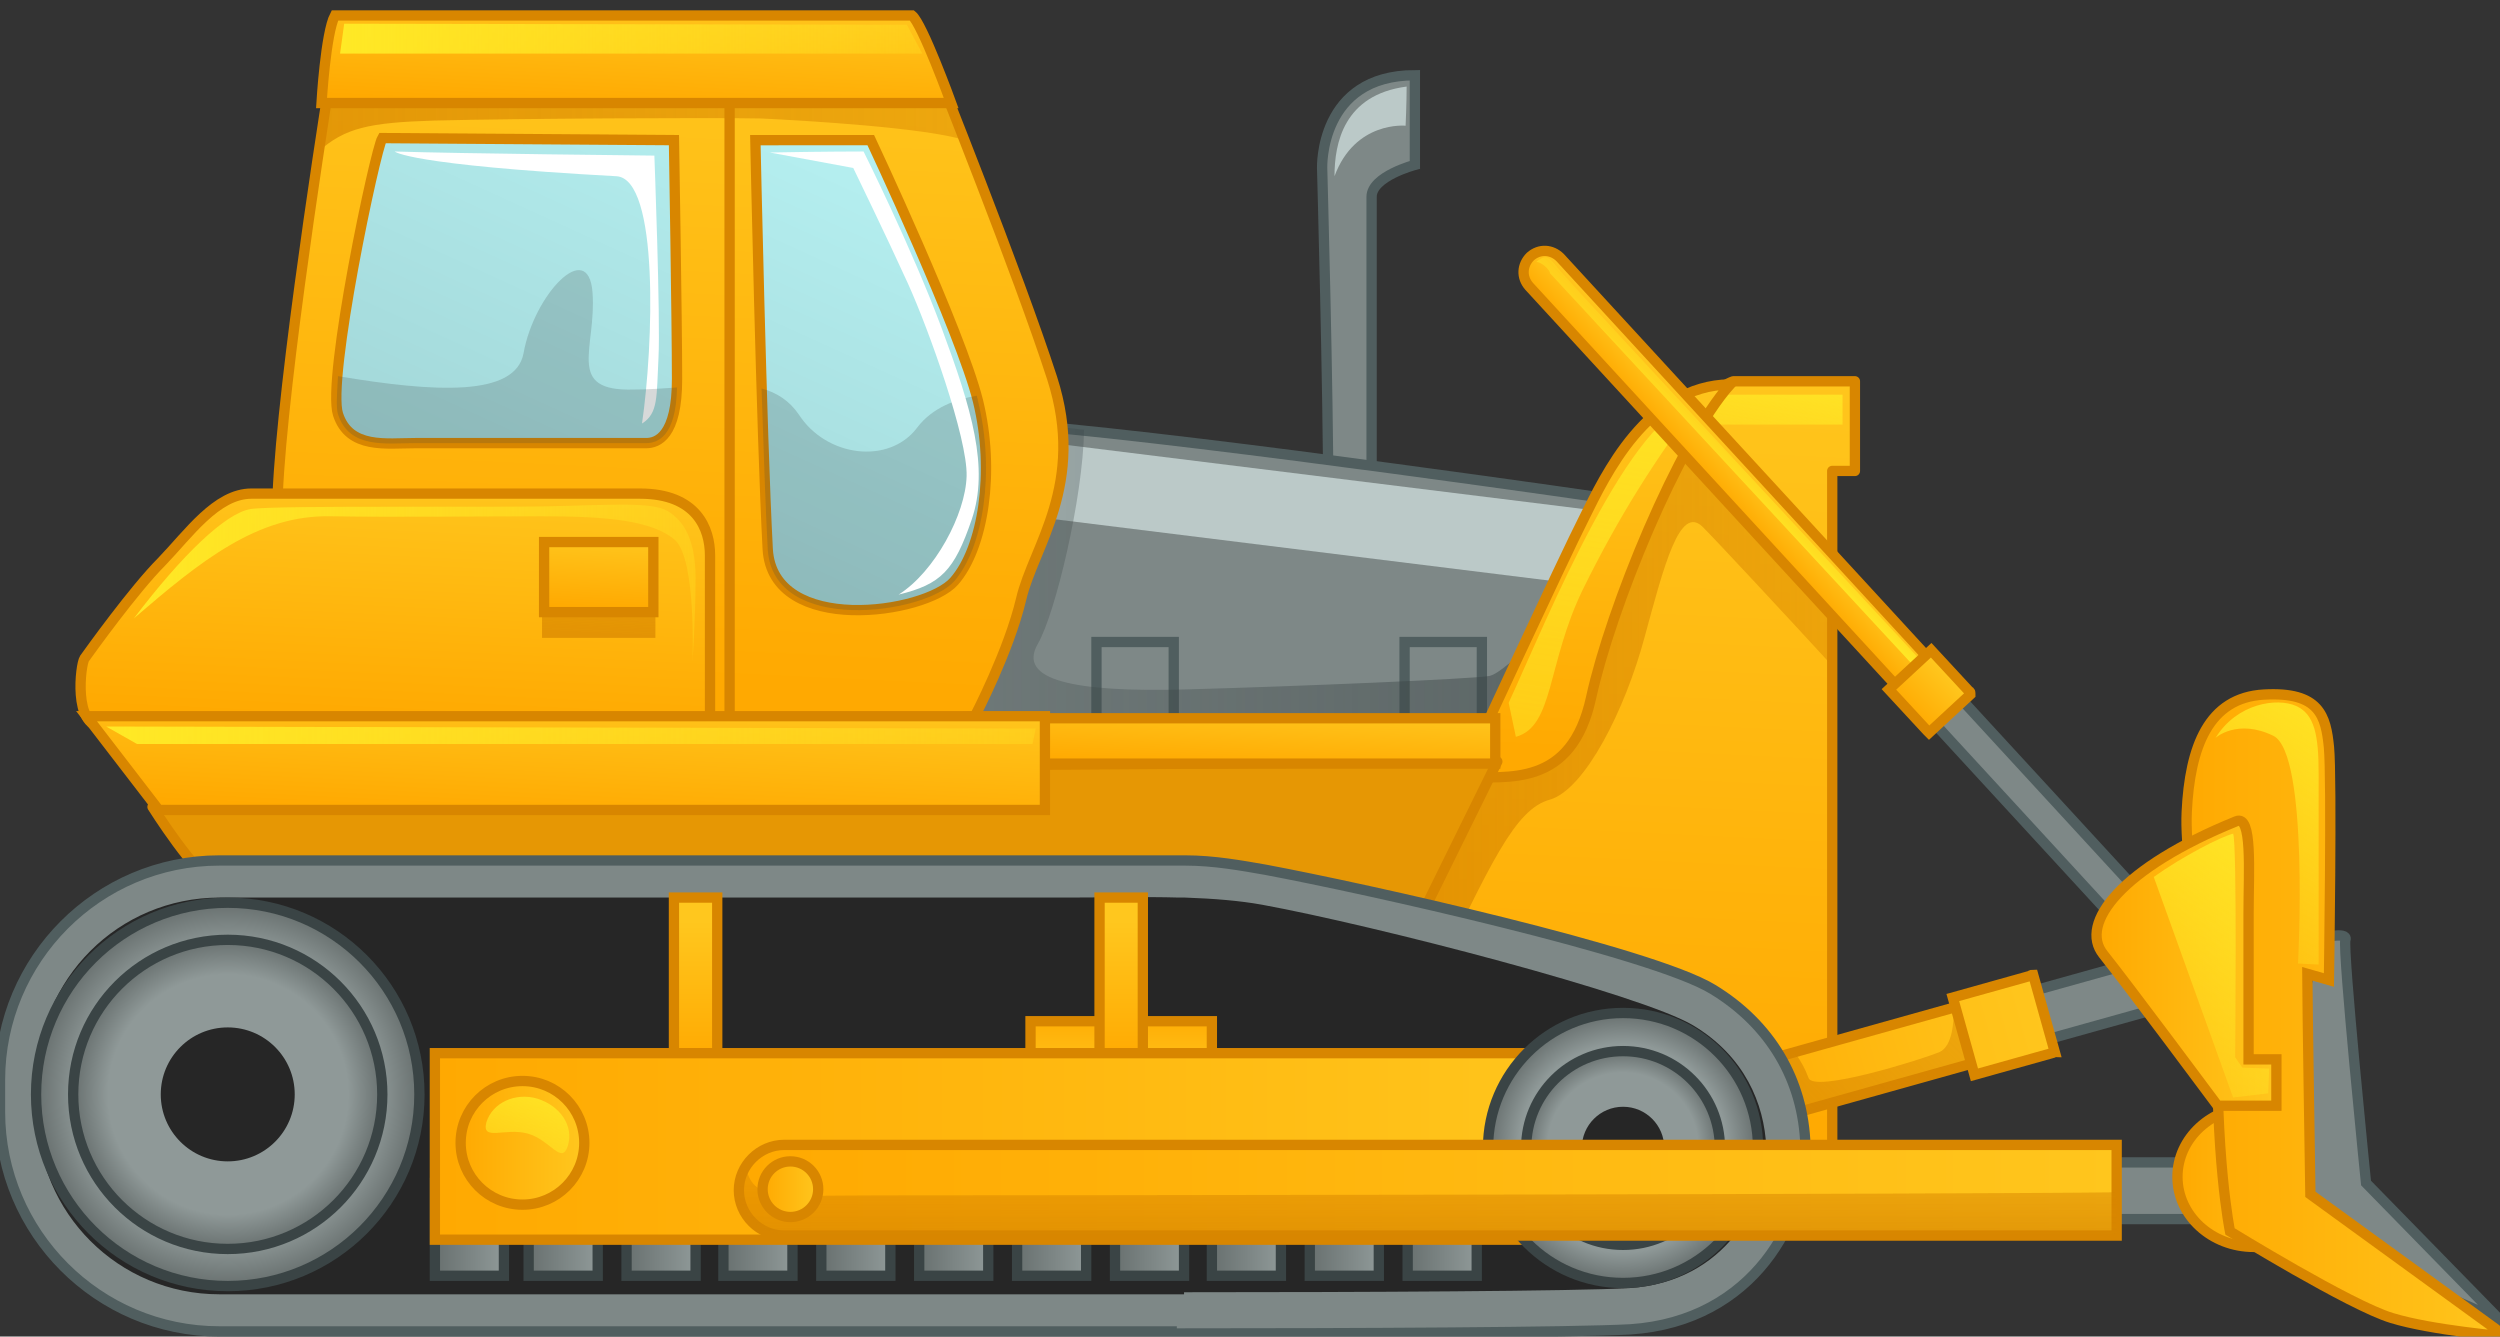 <?xml version="1.0" encoding="utf-8"?>
<!-- Generator: Adobe Illustrator 19.0.1, SVG Export Plug-In . SVG Version: 6.00 Build 0)  -->
<svg version="1.1" xmlns="http://www.w3.org/2000/svg" xmlns:xlink="http://www.w3.org/1999/xlink" x="0px" y="0px"
	 viewBox="0 0 242.6 129.7" style="enable-background:new 0 0 242.6 129.7;" xml:space="preserve">
<rect x="0" y="0" width="242.6" height="129.7" fill="#333333" stroke="none"/>
<style type="text/css">
	.st0{fill:url(#SVGID_1_);stroke:#3A4445;stroke-miterlimit:10;}
	.st1{fill:url(#SVGID_2_);}
	.st2{fill:url(#SVGID_3_);stroke:#3A4445;stroke-miterlimit:10;}
	.st3{fill:url(#SVGID_4_);stroke:#3A4445;stroke-miterlimit:10;}
	.st4{fill:url(#SVGID_5_);stroke:#D88600;stroke-miterlimit:10;}
	.st5{fill:url(#SVGID_6_);}
	.st6{fill:url(#SVGID_7_);}
	.st7{fill:url(#SVGID_8_);stroke:#D88600;stroke-miterlimit:10;}
	.st8{fill:url(#SVGID_9_);}
	.st9{fill:url(#SVGID_10_);}
	.st10{fill:url(#SVGID_11_);stroke:#3A4445;stroke-miterlimit:10;}
	.st11{fill:url(#SVGID_12_);stroke:#D88600;stroke-miterlimit:10;}
	.st12{fill:url(#SVGID_13_);}
	.st13{fill:url(#SVGID_14_);}
	.st14{fill:url(#SVGID_15_);stroke:#D88600;stroke-miterlimit:10;}
	.st15{fill:url(#SVGID_16_);}
	.st16{fill:url(#SVGID_17_);}
	.st17{fill:url(#SVGID_18_);stroke:#D88600;stroke-miterlimit:10;}
	.st18{fill:url(#SVGID_19_);}
	.st19{fill:url(#SVGID_20_);stroke:#D88600;stroke-miterlimit:10;}
	.st20{fill:url(#SVGID_21_);stroke:#3A4445;stroke-miterlimit:10;}
	.st21{fill:url(#SVGID_22_);stroke:#3A4445;stroke-miterlimit:10;}
	.st22{fill:url(#SVGID_23_);stroke:#3A4445;stroke-miterlimit:10;}
	.st23{fill:url(#SVGID_24_);stroke:#3A4445;stroke-miterlimit:10;}
	.st24{fill:url(#SVGID_25_);stroke:#3A4445;stroke-miterlimit:10;}
	.st25{fill:url(#SVGID_26_);stroke:#3A4445;stroke-miterlimit:10;}
	.st26{fill:url(#SVGID_27_);stroke:#3A4445;stroke-miterlimit:10;}
	.st27{fill:url(#SVGID_28_);stroke:#D88600;stroke-miterlimit:10;}
	.st28{fill:url(#SVGID_29_);}
	.st29{fill:url(#SVGID_30_);}
	.st30{fill:url(#SVGID_31_);stroke:#3A4445;stroke-miterlimit:10;}
	.st31{fill:url(#SVGID_32_);stroke:#D88600;stroke-miterlimit:10;}
	.st32{fill:url(#SVGID_33_);stroke:#D88600;stroke-miterlimit:10;}
	.st33{fill:url(#SVGID_34_);stroke:#D88600;stroke-miterlimit:10;}
	.st34{fill:#262626;}
	.st35{fill:url(#SVGID_35_);stroke:#D88600;stroke-miterlimit:10;}
	.st36{fill:url(#SVGID_36_);stroke:#D88600;stroke-miterlimit:10;}
	.st37{fill:url(#SVGID_37_);stroke:#D88600;stroke-miterlimit:10;}
	.st38{fill:url(#SVGID_38_);}
	.st39{fill:url(#SVGID_39_);stroke:#3A4445;stroke-miterlimit:10;}
	.st40{fill:url(#SVGID_40_);stroke:#3A4445;stroke-miterlimit:10;}
	.st41{fill:url(#SVGID_41_);stroke:#D88600;stroke-miterlimit:10;}
	.st42{fill:url(#SVGID_42_);stroke:#212121;stroke-miterlimit:10;}
	.st43{fill:url(#SVGID_43_);stroke:#3A4445;stroke-miterlimit:10;}
	.st44{fill:#7E8887;stroke:#505E5F;stroke-miterlimit:10;}
	.st45{fill:url(#SVGID_44_);stroke:#212121;stroke-miterlimit:10;}
	.st46{fill:url(#SVGID_45_);stroke:#3A4445;stroke-miterlimit:10;}
	.st47{fill:url(#SVGID_46_);stroke:#D88600;stroke-miterlimit:10;}
	.st48{fill:url(#SVGID_47_);stroke:#D88600;stroke-miterlimit:10;}
	.st49{fill:url(#SVGID_48_);stroke:#D88600;stroke-miterlimit:10;}
	.st50{fill:url(#SVGID_49_);stroke:#D88600;stroke-miterlimit:10;}
	.st51{fill:url(#SVGID_50_);}
	.st52{fill:url(#SVGID_51_);stroke:#D88600;stroke-miterlimit:10;}
	.st53{fill:url(#SVGID_52_);stroke:#3A4445;stroke-miterlimit:10;}
	.st54{fill:url(#SVGID_53_);stroke:#D88600;stroke-miterlimit:10;}
	.st55{fill:url(#SVGID_54_);}
	.st56{fill:url(#SVGID_55_);stroke:#D88600;stroke-miterlimit:10;}
	.st57{fill:url(#SVGID_56_);}
	.st58{fill:#AFBDBB;}
	.st59{fill:url(#SVGID_57_);stroke:#D88600;stroke-miterlimit:10;}
	.st60{fill:url(#SVGID_58_);stroke:#D88600;stroke-miterlimit:10;}
	.st61{fill:url(#SVGID_59_);}
	.st62{fill:url(#SVGID_60_);stroke:#D88600;stroke-miterlimit:10;}
	.st63{fill:url(#SVGID_61_);stroke:#D88600;stroke-miterlimit:10;}
	.st64{fill:url(#SVGID_62_);}
	.st65{fill:url(#SVGID_63_);stroke:#D88600;stroke-miterlimit:10;}
	.st66{fill:url(#SVGID_64_);stroke:#D88600;stroke-miterlimit:10;}
	.st67{fill:url(#SVGID_65_);}
	.st68{fill:url(#SVGID_66_);stroke:#D88600;stroke-miterlimit:10;}
	.st69{fill:url(#SVGID_67_);}
	.st70{fill:url(#SVGID_68_);}
	.st71{fill:url(#SVGID_69_);}
	.st72{fill:url(#SVGID_70_);stroke:#D88600;stroke-miterlimit:10;}
	.st73{fill:url(#SVGID_71_);}
	.st74{fill:url(#SVGID_72_);}
	.st75{fill:url(#SVGID_73_);}
	.st76{fill:url(#SVGID_74_);}
	.st77{fill:url(#SVGID_75_);}
	.st78{fill:url(#SVGID_76_);stroke:#D88600;stroke-miterlimit:10;}
	.st79{fill:url(#SVGID_77_);}
	.st80{fill:url(#SVGID_78_);}
	.st81{fill:url(#SVGID_79_);stroke:#D88600;stroke-miterlimit:10;}
	.st82{fill:url(#SVGID_80_);}
	.st83{fill:url(#SVGID_81_);}
	.st84{fill:url(#SVGID_82_);stroke:#D88600;stroke-miterlimit:10;}
	.st85{fill:url(#SVGID_83_);}
	.st86{fill:url(#SVGID_84_);stroke:#D88600;stroke-miterlimit:10;}
	.st87{fill:url(#SVGID_85_);stroke:#D88600;stroke-miterlimit:10;}
	.st88{fill:url(#SVGID_86_);stroke:#D88600;stroke-miterlimit:10;}
	.st89{fill:url(#SVGID_87_);}
	.st90{fill:url(#SVGID_88_);stroke:#D88600;stroke-miterlimit:10;}
	.st91{fill:url(#SVGID_89_);}
	.st92{fill:url(#SVGID_90_);stroke:#D88600;stroke-miterlimit:10;}
	.st93{fill:url(#SVGID_91_);stroke:#D88600;stroke-miterlimit:10;}
	.st94{fill:url(#SVGID_92_);}
	.st95{fill:url(#SVGID_93_);}
	.st96{fill:url(#SVGID_94_);}
	.st97{fill:url(#SVGID_95_);stroke:#3A4445;stroke-miterlimit:10;}
	.st98{fill:url(#SVGID_96_);stroke:#505E5F;stroke-miterlimit:10;}
	.st99{fill:url(#SVGID_97_);}
	.st100{fill:url(#SVGID_98_);}
	.st101{fill:url(#SVGID_99_);}
	.st102{fill:#FFFFFF;}
	.st103{fill:url(#SVGID_100_);stroke:#3A4445;stroke-miterlimit:10;}
	.st104{fill:url(#SVGID_101_);stroke:#3A4445;stroke-miterlimit:10;}
	.st105{fill:#8E9998;}
	.st106{fill:url(#SVGID_102_);stroke:#3A4445;stroke-miterlimit:10;}
	.st107{fill:url(#SVGID_103_);stroke:#3A4445;stroke-miterlimit:10;}
	.st108{fill:url(#SVGID_104_);stroke:#3A4445;stroke-miterlimit:10;}
	.st109{fill:url(#SVGID_105_);stroke:#3A4445;stroke-miterlimit:10;}
	.st110{fill:url(#SVGID_106_);stroke:#3A4445;stroke-miterlimit:10;}
	.st111{fill:#B1BFBE;}
	.st112{fill:url(#SVGID_107_);stroke:#3A4445;stroke-miterlimit:10;}
	.st113{fill:url(#SVGID_108_);stroke:#3A4445;stroke-miterlimit:10;}
	.st114{fill:url(#SVGID_109_);stroke:#3A4445;stroke-miterlimit:10;}
	.st115{fill:url(#SVGID_110_);stroke:#3A4445;stroke-miterlimit:10;}
	.st116{fill:url(#SVGID_111_);stroke:#3A4445;stroke-miterlimit:10;}
	.st117{fill:url(#SVGID_112_);stroke:#D88600;stroke-miterlimit:10;}
	.st118{fill:url(#SVGID_113_);stroke:#3A4445;stroke-miterlimit:10;}
	.st119{fill:url(#SVGID_114_);stroke:#D88600;stroke-miterlimit:10;}
	.st120{fill:url(#SVGID_115_);stroke:#D88600;stroke-miterlimit:10;}
	.st121{fill:url(#SVGID_116_);}
	.st122{fill:url(#SVGID_117_);stroke:#3A4445;stroke-miterlimit:10;}
	.st123{fill:url(#SVGID_118_);}
	.st124{fill:url(#SVGID_119_);stroke:#3A4445;stroke-miterlimit:10;}
	.st125{fill:url(#SVGID_120_);stroke:#D88600;stroke-miterlimit:10;}
	.st126{fill:url(#SVGID_121_);stroke:#D88600;stroke-miterlimit:10;}
	.st127{fill:url(#SVGID_122_);}
	.st128{fill:url(#SVGID_123_);stroke:#D88600;stroke-miterlimit:10;}
	.st129{fill:url(#SVGID_124_);stroke:#D88600;stroke-miterlimit:10;}
	.st130{fill:url(#SVGID_125_);stroke:#D88600;stroke-miterlimit:10;}
	.st131{fill:url(#SVGID_126_);}
	.st132{fill:url(#SVGID_127_);stroke:#3A4445;stroke-miterlimit:10;}
	.st133{fill:#BBC9C8;}
	.st134{fill:url(#SVGID_128_);}
	.st135{fill:url(#SVGID_129_);stroke:#D88600;stroke-miterlimit:10;}
	.st136{fill:url(#SVGID_130_);}
	.st137{fill:url(#SVGID_131_);}
	.st138{fill:url(#SVGID_132_);stroke:#D88600;stroke-miterlimit:10;}
	.st139{fill:url(#SVGID_133_);}
	.st140{fill:url(#SVGID_134_);stroke:#D88600;stroke-miterlimit:10;}
	.st141{fill:url(#SVGID_135_);}
	.st142{fill:url(#SVGID_136_);stroke:#D88600;stroke-miterlimit:10;}
	.st143{fill:url(#SVGID_137_);stroke:#D88600;stroke-miterlimit:10;}
	.st144{fill:url(#SVGID_138_);stroke:#D88600;stroke-miterlimit:10;}
	.st145{fill:url(#SVGID_139_);stroke:#D88600;stroke-miterlimit:10;}
	.st146{fill:url(#SVGID_140_);stroke:#D88600;stroke-miterlimit:10;}
	.st147{fill:url(#SVGID_141_);stroke:#D88600;stroke-miterlimit:10;}
	.st148{fill:url(#SVGID_142_);}
	.st149{fill:url(#SVGID_143_);stroke:#D88600;stroke-miterlimit:10;}
	.st150{fill:url(#SVGID_144_);}
	.st151{fill:url(#SVGID_145_);stroke:#D88600;stroke-miterlimit:10;}
	.st152{fill:url(#SVGID_146_);stroke:#D88600;stroke-miterlimit:10;}
	.st153{fill:url(#SVGID_147_);}
	.st154{fill:url(#SVGID_148_);}
	.st155{fill:url(#SVGID_149_);stroke:#D88600;stroke-miterlimit:10;}
	.st156{fill:url(#SVGID_150_);}
	.st157{fill:url(#SVGID_151_);stroke:#D88600;stroke-miterlimit:10;}
	.st158{fill:url(#SVGID_152_);}
	.st159{fill:url(#SVGID_153_);}
	.st160{fill:url(#SVGID_154_);}
	.st161{fill:url(#SVGID_155_);}
	.st162{fill:url(#SVGID_156_);}
	.st163{fill:url(#SVGID_157_);stroke:#D88600;stroke-miterlimit:10;}
	.st164{fill:url(#SVGID_158_);stroke:#D88600;stroke-miterlimit:10;}
	.st165{fill:url(#SVGID_159_);stroke:#D88600;stroke-miterlimit:10;}
	.st166{fill:url(#SVGID_160_);stroke:#D88600;stroke-miterlimit:10;}
	.st167{fill:url(#SVGID_161_);}
	.st168{fill:url(#SVGID_162_);stroke:#D88600;stroke-miterlimit:10;}
	.st169{fill:url(#SVGID_163_);}
	.st170{fill:url(#SVGID_164_);stroke:#D88600;stroke-miterlimit:10;}
	.st171{fill:url(#SVGID_165_);stroke:#212121;stroke-miterlimit:10;}
	.st172{fill:url(#SVGID_166_);stroke:#212121;stroke-miterlimit:10;}
	.st173{fill:url(#SVGID_167_);stroke:#D88600;stroke-miterlimit:10;}
	.st174{fill:url(#SVGID_168_);stroke:#D88600;stroke-miterlimit:10;}
	.st175{fill:url(#SVGID_169_);stroke:#D88600;stroke-miterlimit:10;}
	.st176{fill:url(#SVGID_170_);}
	.st177{fill:url(#SVGID_171_);stroke:#D88600;stroke-miterlimit:10;}
	.st178{fill:url(#SVGID_172_);stroke:#212121;stroke-miterlimit:10;}
	.st179{fill:url(#SVGID_173_);stroke:#D88600;stroke-miterlimit:10;}
	.st180{fill:url(#SVGID_174_);stroke:#212121;stroke-miterlimit:10;}
	.st181{fill:url(#SVGID_175_);stroke:#212121;stroke-miterlimit:10;}
	.st182{fill:url(#SVGID_176_);stroke:#D88600;stroke-miterlimit:10;}
	.st183{fill:url(#SVGID_177_);stroke:#212121;stroke-miterlimit:10;}
	.st184{fill:url(#SVGID_178_);stroke:#D88600;stroke-miterlimit:10;}
	.st185{fill:url(#SVGID_179_);stroke:#D88600;stroke-miterlimit:10;}
	.st186{fill:url(#SVGID_180_);}
	.st187{fill:url(#SVGID_181_);stroke:#D88600;stroke-miterlimit:10;}
	.st188{fill:url(#SVGID_182_);stroke:#D88600;stroke-miterlimit:10;}
	.st189{fill:url(#SVGID_183_);stroke:#D88600;stroke-miterlimit:10;}
	.st190{fill:url(#SVGID_184_);}
	.st191{fill:url(#SVGID_185_);}
	.st192{fill:url(#SVGID_186_);stroke:#3A4445;stroke-miterlimit:10;}
	.st193{fill:url(#SVGID_187_);stroke:#3A4445;stroke-miterlimit:10;}
	.st194{fill:url(#SVGID_188_);stroke:#D88600;stroke-miterlimit:10;}
	.st195{fill:url(#SVGID_189_);}
	.st196{fill:url(#SVGID_190_);stroke:#3A4445;stroke-miterlimit:10;}
	.st197{fill:url(#SVGID_191_);stroke:#D88600;stroke-miterlimit:10;}
	.st198{fill:url(#SVGID_192_);stroke:#D88600;stroke-miterlimit:10;}
	.st199{fill:url(#SVGID_193_);}
	.st200{fill:url(#SVGID_194_);stroke:#3A4445;stroke-miterlimit:10;}
	.st201{fill:url(#SVGID_195_);stroke:#D88600;stroke-miterlimit:10;}
	.st202{fill:url(#SVGID_196_);stroke:#D88600;stroke-miterlimit:10;}
	.st203{fill:url(#SVGID_197_);stroke:#D88600;stroke-miterlimit:10;}
	.st204{fill:url(#SVGID_198_);}
	.st205{fill:url(#SVGID_199_);stroke:#3A4445;stroke-miterlimit:10;}
	.st206{fill:url(#SVGID_200_);stroke:#D88600;stroke-miterlimit:10;}
	.st207{fill:url(#SVGID_201_);stroke:#212121;stroke-miterlimit:10;}
	.st208{fill:url(#SVGID_202_);stroke:#3A4445;stroke-miterlimit:10;}
	.st209{fill:url(#SVGID_203_);stroke:#D88600;stroke-miterlimit:10;}
	.st210{fill:url(#SVGID_204_);stroke:#3A4445;stroke-miterlimit:10;}
	.st211{fill:url(#SVGID_205_);stroke:#3A4445;stroke-miterlimit:10;}
	.st212{fill:url(#SVGID_206_);}
	.st213{fill:url(#SVGID_207_);stroke:#212121;stroke-miterlimit:10;}
	.st214{fill:url(#SVGID_208_);stroke:#3A4445;stroke-miterlimit:10;}
	.st215{fill:url(#SVGID_209_);stroke:#D88600;stroke-miterlimit:10;}
	.st216{fill:url(#SVGID_210_);}
	.st217{fill:url(#SVGID_211_);stroke:#D88600;stroke-linecap:round;stroke-linejoin:round;stroke-miterlimit:10;}
	.st218{fill:url(#SVGID_212_);}
	.st219{fill:url(#SVGID_213_);}
	.st220{fill:url(#SVGID_214_);stroke:#D88600;stroke-miterlimit:10;}
	.st221{fill:url(#SVGID_215_);}
	.st222{fill:#E69704;stroke:#D88600;stroke-linecap:round;stroke-linejoin:round;stroke-miterlimit:10;}
	.st223{fill:url(#SVGID_216_);stroke:#D88600;stroke-miterlimit:10;}
	.st224{fill:url(#SVGID_217_);}
	.st225{fill:url(#SVGID_218_);stroke:#D88600;stroke-miterlimit:10;}
	.st226{fill:url(#SVGID_219_);stroke:#D88600;stroke-miterlimit:10;}
	.st227{fill:url(#SVGID_220_);stroke:#D88600;stroke-miterlimit:10;}
	.st228{fill:url(#SVGID_221_);stroke:#D88600;stroke-miterlimit:10;}
	.st229{fill:url(#SVGID_222_);stroke:#3A4445;stroke-miterlimit:10;}
	.st230{fill:url(#SVGID_223_);stroke:#3A4445;stroke-miterlimit:10;}
	.st231{fill:url(#SVGID_224_);stroke:#3A4445;stroke-miterlimit:10;}
	.st232{fill:url(#SVGID_225_);stroke:#3A4445;stroke-miterlimit:10;}
	.st233{fill:url(#SVGID_226_);stroke:#3A4445;stroke-miterlimit:10;}
	.st234{fill:url(#SVGID_227_);stroke:#3A4445;stroke-miterlimit:10;}
	.st235{fill:url(#SVGID_228_);stroke:#3A4445;stroke-miterlimit:10;}
	.st236{fill:url(#SVGID_229_);stroke:#3A4445;stroke-miterlimit:10;}
	.st237{fill:url(#SVGID_230_);stroke:#3A4445;stroke-miterlimit:10;}
	.st238{fill:url(#SVGID_231_);stroke:#3A4445;stroke-miterlimit:10;}
	.st239{fill:url(#SVGID_232_);stroke:#3A4445;stroke-miterlimit:10;}
	.st240{fill:url(#SVGID_233_);stroke:#3A4445;stroke-miterlimit:10;}
	.st241{fill:url(#SVGID_234_);stroke:#3A4445;stroke-miterlimit:10;}
	.st242{fill:url(#SVGID_235_);stroke:#D88600;stroke-miterlimit:10;}
	.st243{fill:url(#SVGID_236_);stroke:#3A4445;stroke-miterlimit:10;}
	.st244{fill:url(#SVGID_237_);stroke:#3A4445;stroke-miterlimit:10;}
	.st245{fill:url(#SVGID_238_);stroke:#D88600;stroke-miterlimit:10;}
	.st246{fill:url(#SVGID_239_);}
	.st247{fill:url(#SVGID_240_);stroke:#D88600;stroke-miterlimit:10;}
	.st248{fill:url(#SVGID_241_);}
	.st249{fill:url(#SVGID_242_);stroke:#D88600;stroke-miterlimit:10;}
	.st250{fill:url(#SVGID_243_);}
	.st251{fill:url(#SVGID_244_);}
	.st252{fill:url(#SVGID_245_);stroke:#D88600;stroke-miterlimit:10;}
	.st253{fill:url(#SVGID_246_);stroke:#D88600;stroke-miterlimit:10;}
	.st254{fill:url(#SVGID_247_);}
	.st255{fill:url(#SVGID_248_);stroke:#D88600;stroke-miterlimit:10;}
	.st256{fill:url(#SVGID_249_);}
	.st257{fill:url(#SVGID_250_);}
	.st258{fill:url(#SVGID_251_);stroke:#D88600;stroke-miterlimit:10;}
	.st259{fill:url(#SVGID_252_);stroke:#D88600;stroke-miterlimit:10;}
	.st260{fill:url(#SVGID_253_);stroke:#D88600;stroke-miterlimit:10;}
	.st261{fill:url(#SVGID_254_);}
	.st262{fill:url(#SVGID_255_);stroke:#D88600;stroke-miterlimit:10;}
	.st263{fill:url(#SVGID_256_);}
	.st264{fill:url(#SVGID_257_);stroke:#D88600;stroke-miterlimit:10;}
	.st265{fill:url(#SVGID_258_);stroke:#D88600;stroke-miterlimit:10;}
	.st266{fill:url(#SVGID_259_);}
	.st267{fill:url(#SVGID_260_);stroke:#D88600;stroke-miterlimit:10;}
	.st268{fill:url(#SVGID_261_);stroke:#D88600;stroke-miterlimit:10;}
	.st269{fill:url(#SVGID_262_);stroke:#D88600;stroke-miterlimit:10;}
	.st270{fill:url(#SVGID_263_);}
	.st271{fill:url(#SVGID_264_);stroke:#D88600;stroke-miterlimit:10;}
	.st272{fill:url(#SVGID_265_);}
	.st273{fill:url(#SVGID_266_);stroke:#3A4445;stroke-miterlimit:10;}
	.st274{fill:url(#SVGID_267_);stroke:#3A4445;stroke-miterlimit:10;}
	.st275{fill:url(#SVGID_268_);stroke:#3A4445;stroke-miterlimit:10;}
	.st276{fill:url(#SVGID_269_);stroke:#3A4445;stroke-miterlimit:10;}
	.st277{fill:url(#SVGID_270_);stroke:#3A4445;stroke-miterlimit:10;}
	.st278{fill:url(#SVGID_271_);stroke:#3A4445;stroke-miterlimit:10;}
	.st279{fill:url(#SVGID_272_);stroke:#3A4445;stroke-miterlimit:10;}
	.st280{fill:url(#SVGID_273_);stroke:#3A4445;stroke-miterlimit:10;}
	.st281{fill:url(#SVGID_274_);stroke:#3A4445;stroke-miterlimit:10;}
	.st282{fill:url(#SVGID_275_);stroke:#3A4445;stroke-miterlimit:10;}
	.st283{fill:url(#SVGID_276_);stroke:#3A4445;stroke-miterlimit:10;}
	.st284{fill:url(#SVGID_277_);stroke:#3A4445;stroke-miterlimit:10;}
	.st285{fill:url(#SVGID_278_);stroke:#3A4445;stroke-miterlimit:10;}
	.st286{fill:#9CA8A7;}
	.st287{fill:none;stroke:#7E8887;stroke-width:2;stroke-miterlimit:10;}
	.st288{fill:#A1ADAC;}
	.st289{fill:#505E5F;}
	.st290{fill:url(#SVGID_279_);stroke:#D88600;stroke-miterlimit:10;}
	.st291{fill:url(#SVGID_280_);stroke:#D88600;stroke-miterlimit:10;}
	.st292{fill:url(#SVGID_281_);stroke:#D88600;stroke-miterlimit:10;}
	.st293{fill:url(#SVGID_282_);stroke:#D88600;stroke-miterlimit:10;}
	.st294{fill:url(#SVGID_283_);stroke:#D88600;stroke-miterlimit:10;}
	.st295{fill:url(#SVGID_284_);}
	.st296{fill:url(#SVGID_285_);}
	.st297{fill:url(#SVGID_286_);}
	.st298{fill:url(#SVGID_287_);}
	.st299{fill:url(#SVGID_288_);}
	.st300{fill:url(#SVGID_289_);}
	.st301{fill:url(#SVGID_290_);stroke:#D88600;stroke-miterlimit:10;}
	.st302{fill:url(#SVGID_291_);}
	.st303{fill:url(#SVGID_292_);stroke:#D88600;stroke-miterlimit:10;}
	.st304{fill:url(#SVGID_293_);stroke:#D88600;stroke-miterlimit:10;}
	.st305{fill:url(#SVGID_294_);}
	.st306{fill:url(#SVGID_295_);stroke:#D88600;stroke-miterlimit:10;}
	.st307{fill:url(#SVGID_296_);}
	.st308{fill:url(#SVGID_297_);stroke:#D88600;stroke-miterlimit:10;}
	.st309{fill:url(#SVGID_298_);}
	.st310{fill:url(#SVGID_299_);stroke:#D88600;stroke-miterlimit:10;}
	.st311{fill:url(#SVGID_300_);}
	.st312{fill:url(#SVGID_301_);stroke:#D88600;stroke-miterlimit:10;}
	.st313{fill:url(#SVGID_302_);}
	.st314{fill:url(#SVGID_303_);stroke:#D88600;stroke-miterlimit:10;}
	.st315{fill:url(#SVGID_304_);stroke:#D88600;stroke-miterlimit:10;}
	.st316{fill:url(#SVGID_305_);stroke:#D88600;stroke-miterlimit:10;}
	.st317{fill:url(#SVGID_306_);stroke:#D88600;stroke-miterlimit:10;}
</style>
<g id="Background">
</g>
<g id="Objects">
	<g>
		<path class="st44" d="M128.9,48.8c0-10.8-0.6-32.5-0.6-32.5s-0.3-9,9-9c0,5.1,0,8.7,0,8.7s-4.2,1.1-4.2,3.1s0,28.2,0,28.2"/>
		<path class="st133" d="M129.5,17.1c0-3.2,0.9-7.9,7-8.7c0,1.6-0.1,3.8-0.1,3.8S131.5,11.7,129.5,17.1z"/>
		<path class="st44" d="M100,41.3c17.8,1.5,56.9,7.2,56.9,7.2s-5.4,18.8-10.2,22.9c-4.8,4.1-40.9,10.8-44.5,9.9
			c-3.6-0.9-15.7-6-15.7-11.1C86.5,65,100,41.3,100,41.3z"/>
		
			<rect x="101.2" y="46.3" transform="matrix(0.992 0.123 -0.123 0.992 7.127 -15.407)" class="st133" width="54.1" height="7.3"/>
		<rect x="106.4" y="62.3" class="st44" width="7.5" height="9.9"/>
		<rect x="136.3" y="62.3" class="st44" width="7.5" height="9.9"/>
		<linearGradient id="SVGID_1_" gradientUnits="userSpaceOnUse" x1="86.5" y1="61.308" x2="152.951" y2="61.308">
			<stop  offset="0" style="stop-color:#3A4445;stop-opacity:0.2"/>
			<stop  offset="1" style="stop-color:#3A4445;stop-opacity:0.5"/>
		</linearGradient>
		<path style="fill:url(#SVGID_1_);" d="M153,60.1c-0.2-0.2-0.4-0.4-0.5-0.5c-0.6-1-6.2,5.7-8,6c-1.8,0.3-18.5,1-29.4,1.3
			c-10.9,0.3-16.4-0.9-14.4-4.4c1.7-2.9,4.4-14.2,4.5-20.8c-1.9-0.2-3.6-0.4-5.1-0.5c0,0-13.5,23.8-13.5,28.9
			c0,5.1,12,10.2,15.7,11.1c3.6,0.9,39.8-5.9,44.5-9.9C148.8,69.5,151.1,64.8,153,60.1z"/>
		<g>
			<linearGradient id="SVGID_2_" gradientUnits="userSpaceOnUse" x1="154.935" y1="111.231" x2="158.807" y2="31.46">
				<stop  offset="0" style="stop-color:#FFA901"/>
				<stop  offset="1" style="stop-color:#FFC71E"/>
			</linearGradient>
			<path style="fill:url(#SVGID_2_);stroke:#D88600;stroke-linecap:round;stroke-linejoin:round;stroke-miterlimit:10;" d="
				M169.8,118.1h8V45.7h2.2V37h-11.8c0,0-4,1.2-9.2,10c-5.2,8.8-26.3,45.2-26.3,45.2L169.8,118.1z"/>
			<linearGradient id="SVGID_3_" gradientUnits="userSpaceOnUse" x1="173.22" y1="34.014" x2="171.178" y2="46.63">
				<stop  offset="0" style="stop-color:#FFE926"/>
				<stop  offset="1" style="stop-color:#FFE926;stop-opacity:0.3"/>
			</linearGradient>
			<rect x="165.7" y="38.3" style="fill:url(#SVGID_3_);" width="13.1" height="2.9"/>
			<linearGradient id="SVGID_4_" gradientUnits="userSpaceOnUse" x1="132.654" y1="67.654" x2="177.804" y2="67.654">
				<stop  offset="0" style="stop-color:#D88600;stop-opacity:0.705"/>
				<stop  offset="1" style="stop-color:#D88600;stop-opacity:0.462"/>
			</linearGradient>
			<path style="fill:url(#SVGID_4_);" d="M177.8,55.5c-0.3-0.3-0.6-0.6-0.9-1c-7.8-8.2-12.1-12.4-12.4-13.8c0-0.2-0.1-0.5-0.2-1
				c-1.5,1.5-3.4,3.8-5.4,7.3c-5.2,8.8-26.3,45.2-26.3,45.2l2.6,1.8c2.2,0.9,3.8,1.5,3.8,1.5c5.6-11.6,8-17,11.4-17.9
				c3.4-1,7.3-8.7,9.2-15.8c1.9-7,3.4-12.8,5.6-10.7c1.4,1.4,8,8.5,12.5,13.4V55.5z"/>
			<linearGradient id="SVGID_5_" gradientUnits="userSpaceOnUse" x1="154.096" y1="73.036" x2="155.965" y2="34.543">
				<stop  offset="0" style="stop-color:#FFA901"/>
				<stop  offset="1" style="stop-color:#FFC71E"/>
			</linearGradient>
			<path class="st4" d="M141.9,75.4c4.5,0,10.6,1,12.5-7.7s8.5-24.8,13.5-30.4c-8.1,0.1-12.2,9-14.1,12.8
				C151.8,54,141.9,75.4,141.9,75.4z"/>
			<linearGradient id="SVGID_6_" gradientUnits="userSpaceOnUse" x1="162.025" y1="14.412" x2="147.688" y2="102.964">
				<stop  offset="0" style="stop-color:#FFE926"/>
				<stop  offset="1" style="stop-color:#FFE926;stop-opacity:0.3"/>
			</linearGradient>
			<path class="st5" d="M146.4,68.2c3.7-8,11.8-28.3,18.5-29.3c-4.3,5.7-7.8,11.2-11.3,18.3c-3.5,7.2-2.8,13.3-6.5,14.3"/>
		</g>
		<path class="st222" d="M16.4,74.8l-1.6,3.5c0,0,4.2,6.7,6.4,7.7c2.2,1,109.8,12.5,109.8,12.5l7.4-10.6l6.9-14L16.4,74.8z"/>
		<g>
			
				<rect x="192.4" y="94.8" transform="matrix(0.963 -0.269 0.269 0.963 -18.703 58.081)" class="st44" width="20.3" height="4.9"/>
			
				<linearGradient id="SVGID_7_" gradientUnits="userSpaceOnUse" x1="584.239" y1="-443.234" x2="619.751" y2="-443.234" gradientTransform="matrix(0.963 -0.269 0.269 0.963 -279.131 691.869)">
				<stop  offset="0" style="stop-color:#FFA901"/>
				<stop  offset="1" style="stop-color:#FFC71E"/>
			</linearGradient>
			<path style="fill:url(#SVGID_7_);stroke:#D88600;stroke-miterlimit:10;" d="M196.5,95.9c-0.1,0-0.2,0-0.2,0l-30,8.4
				c-1.5,0.4-2.4,2-2,3.5c0.4,1.5,2,2.4,3.5,2l30-8.4c0.1,0,0.2-0.1,0.2-0.1L196.5,95.9z"/>
			<linearGradient id="SVGID_8_" gradientUnits="userSpaceOnUse" x1="168.96" y1="114.484" x2="186.555" y2="96.889">
				<stop  offset="0" style="stop-color:#D88600;stop-opacity:0.705"/>
				<stop  offset="1" style="stop-color:#D88600;stop-opacity:0.462"/>
			</linearGradient>
			<path style="fill:url(#SVGID_8_);" d="M194.4,102.4c0.1-1.8-2.6-3.9-4-4.8l-0.8,0.2c0,1.3-0.1,3.7-1.4,4.3
				c-1.7,0.7-12.2,4-12.7,2.5c-0.3-0.8-0.7-1.6-1.3-2.4l-7.9,2.2c-1.3,0.4-2.1,1.6-2.1,2.9c0.3,0.7,0.7,1.4,1.2,2.2
				c0.7,0.5,1.6,0.7,2.4,0.4L194.4,102.4z"/>
			
				<linearGradient id="SVGID_9_" gradientUnits="userSpaceOnUse" x1="572.852" y1="-443.234" x2="621.293" y2="-443.234" gradientTransform="matrix(0.963 -0.269 0.269 0.963 -279.131 691.869)">
				<stop  offset="0" style="stop-color:#FFA901"/>
				<stop  offset="1" style="stop-color:#FFC71E"/>
			</linearGradient>
			<path style="fill:url(#SVGID_9_);stroke:#D88600;stroke-miterlimit:10;" d="M197,94.7l-7.5,2.1l2.1,7.5l7.5-2.1
				c0.1,0,0.2-0.1,0.3-0.1l-2.1-7.5C197.2,94.6,197.1,94.6,197,94.7z"/>
		</g>
		<g>
			<g>
				<path class="st44" d="M166.2,96c-5.9-3.6-33.8-9.8-43.4-11.6c-2.3-0.4-5-0.9-7.8-0.9v0h-0.5c-0.3,0-0.6,0-0.9,0v0H21.3
					C9.5,83.5,0,93.1,0,104.8v3.1c0,11.7,9.5,21.3,21.3,21.3h92.4v0.2c18.1,0,39.1-0.1,44.5-0.4c12.1-0.8,17.2-10.9,17-17.8
					C175,104.8,171.8,99.4,166.2,96z"/>
				<path class="st34" d="M164.3,99.5c-5-3-30.9-9.7-41.8-11.7c-2.2-0.4-4.7-0.6-7.5-0.7v0h-0.6c-3.4-0.1-7,0-10.9,0v0H21.3
					c-9.8,0-17.7,7.9-17.7,17.7v3.1c0,9.8,7.9,17.7,17.7,17.7h93.6v-0.2c17.4,0,37.9-0.1,43.2-0.4c9.4-0.6,13.4-8.4,13.3-13.7
					C171.2,107.1,169.3,102.5,164.3,99.5z"/>
			</g>
			<g>
				<g>
					<linearGradient id="SVGID_10_" gradientUnits="userSpaceOnUse" x1="108.777" y1="98.123" x2="108.777" y2="104.641">
						<stop  offset="0" style="stop-color:#FFA901"/>
						<stop  offset="1" style="stop-color:#FFC71E"/>
					</linearGradient>
					<rect x="100" y="99.1" style="fill:url(#SVGID_10_);stroke:#D88600;stroke-miterlimit:10;" width="17.6" height="11.9"/>
					<g>
						<linearGradient id="SVGID_11_" gradientUnits="userSpaceOnUse" x1="67.552" y1="103.088" x2="67.552" y2="89.371">
							<stop  offset="0" style="stop-color:#FFA901"/>
							<stop  offset="1" style="stop-color:#FFC71E"/>
						</linearGradient>
						<rect x="65.4" y="87.1" style="fill:url(#SVGID_11_);stroke:#D88600;stroke-miterlimit:10;" width="4.2" height="30.2"/>
						<linearGradient id="SVGID_12_" gradientUnits="userSpaceOnUse" x1="108.79" y1="103.088" x2="108.79" y2="89.371">
							<stop  offset="0" style="stop-color:#FFA901"/>
							<stop  offset="1" style="stop-color:#FFC71E"/>
						</linearGradient>
						<rect x="106.7" y="87.1" class="st11" width="4.2" height="30.2"/>
					</g>
				</g>
				<radialGradient id="SVGID_13_" cx="22.138" cy="106.212" r="18.606" gradientUnits="userSpaceOnUse">
					<stop  offset="0.775" style="stop-color:#8F9998"/>
					<stop  offset="1" style="stop-color:#68706F"/>
				</radialGradient>
				<circle style="fill:url(#SVGID_13_);stroke:#3A4445;stroke-miterlimit:10;" cx="22.1" cy="106.2" r="18.6"/>
				<radialGradient id="SVGID_14_" cx="22.138" cy="106.212" r="15.031" gradientUnits="userSpaceOnUse">
					<stop  offset="0.775" style="stop-color:#8F9998"/>
					<stop  offset="1" style="stop-color:#68706F"/>
				</radialGradient>
				<circle style="fill:url(#SVGID_14_);stroke:#3A4445;stroke-miterlimit:10;" cx="22.1" cy="106.2" r="15"/>
				<circle class="st34" cx="22.1" cy="106.2" r="6.5"/>
				<g>
					<linearGradient id="SVGID_15_" gradientUnits="userSpaceOnUse" x1="42.239" y1="119.325" x2="48.892" y2="119.325">
						<stop  offset="0" style="stop-color:#68706F"/>
						<stop  offset="1" style="stop-color:#8F9998"/>
					</linearGradient>
					<rect x="42.2" y="114.8" style="fill:url(#SVGID_15_);stroke:#3A4445;stroke-miterlimit:10;" width="6.7" height="9"/>
					<linearGradient id="SVGID_16_" gradientUnits="userSpaceOnUse" x1="51.289" y1="119.325" x2="57.941" y2="119.325">
						<stop  offset="0" style="stop-color:#68706F"/>
						<stop  offset="1" style="stop-color:#8F9998"/>
					</linearGradient>
					<rect x="51.3" y="114.8" style="fill:url(#SVGID_16_);stroke:#3A4445;stroke-miterlimit:10;" width="6.7" height="9"/>
					<linearGradient id="SVGID_17_" gradientUnits="userSpaceOnUse" x1="60.767" y1="119.325" x2="67.419" y2="119.325">
						<stop  offset="0" style="stop-color:#68706F"/>
						<stop  offset="1" style="stop-color:#8F9998"/>
					</linearGradient>
					<rect x="60.8" y="114.8" style="fill:url(#SVGID_17_);stroke:#3A4445;stroke-miterlimit:10;" width="6.7" height="9"/>
					<linearGradient id="SVGID_18_" gradientUnits="userSpaceOnUse" x1="79.723" y1="119.325" x2="86.375" y2="119.325">
						<stop  offset="0" style="stop-color:#68706F"/>
						<stop  offset="1" style="stop-color:#8F9998"/>
					</linearGradient>
					<rect x="79.7" y="114.8" style="fill:url(#SVGID_18_);stroke:#3A4445;stroke-miterlimit:10;" width="6.7" height="9"/>
					<linearGradient id="SVGID_19_" gradientUnits="userSpaceOnUse" x1="89.201" y1="119.325" x2="95.853" y2="119.325">
						<stop  offset="0" style="stop-color:#68706F"/>
						<stop  offset="1" style="stop-color:#8F9998"/>
					</linearGradient>
					<rect x="89.2" y="114.8" style="fill:url(#SVGID_19_);stroke:#3A4445;stroke-miterlimit:10;" width="6.7" height="9"/>
					<linearGradient id="SVGID_20_" gradientUnits="userSpaceOnUse" x1="108.157" y1="119.325" x2="114.809" y2="119.325">
						<stop  offset="0" style="stop-color:#68706F"/>
						<stop  offset="1" style="stop-color:#8F9998"/>
					</linearGradient>
					<rect x="108.2" y="114.8" style="fill:url(#SVGID_20_);stroke:#3A4445;stroke-miterlimit:10;" width="6.7" height="9"/>
					<linearGradient id="SVGID_21_" gradientUnits="userSpaceOnUse" x1="117.635" y1="119.325" x2="124.287" y2="119.325">
						<stop  offset="0" style="stop-color:#68706F"/>
						<stop  offset="1" style="stop-color:#8F9998"/>
					</linearGradient>
					<rect x="117.6" y="114.8" class="st20" width="6.7" height="9"/>
					<linearGradient id="SVGID_22_" gradientUnits="userSpaceOnUse" x1="136.591" y1="119.325" x2="143.243" y2="119.325">
						<stop  offset="0" style="stop-color:#68706F"/>
						<stop  offset="1" style="stop-color:#8F9998"/>
					</linearGradient>
					<rect x="136.6" y="114.8" class="st21" width="6.7" height="9"/>
					<linearGradient id="SVGID_23_" gradientUnits="userSpaceOnUse" x1="70.245" y1="119.325" x2="76.897" y2="119.325">
						<stop  offset="0" style="stop-color:#68706F"/>
						<stop  offset="1" style="stop-color:#8F9998"/>
					</linearGradient>
					<rect x="70.2" y="114.8" class="st22" width="6.7" height="9"/>
					<linearGradient id="SVGID_24_" gradientUnits="userSpaceOnUse" x1="98.679" y1="119.325" x2="105.331" y2="119.325">
						<stop  offset="0" style="stop-color:#68706F"/>
						<stop  offset="1" style="stop-color:#8F9998"/>
					</linearGradient>
					<rect x="98.7" y="114.8" class="st23" width="6.7" height="9"/>
					<linearGradient id="SVGID_25_" gradientUnits="userSpaceOnUse" x1="127.113" y1="119.325" x2="133.765" y2="119.325">
						<stop  offset="0" style="stop-color:#68706F"/>
						<stop  offset="1" style="stop-color:#8F9998"/>
					</linearGradient>
					<rect x="127.1" y="114.8" class="st24" width="6.7" height="9"/>
				</g>
				<linearGradient id="SVGID_26_" gradientUnits="userSpaceOnUse" x1="42.247" y1="111.186" x2="160.298" y2="111.186">
					<stop  offset="0" style="stop-color:#FFA901"/>
					<stop  offset="1" style="stop-color:#FFC71E"/>
				</linearGradient>
				<rect x="42.2" y="102.2" style="fill:url(#SVGID_26_);stroke:#D88600;stroke-miterlimit:10;" width="118.1" height="18.1"/>
				<radialGradient id="SVGID_27_" cx="157.479" cy="111.41" r="13.058" gradientUnits="userSpaceOnUse">
					<stop  offset="0.775" style="stop-color:#8F9998"/>
					<stop  offset="1" style="stop-color:#68706F"/>
				</radialGradient>
				<circle class="st26" cx="157.5" cy="111.4" r="13.1"/>
				<radialGradient id="SVGID_28_" cx="157.479" cy="111.41" r="9.446" gradientUnits="userSpaceOnUse">
					<stop  offset="0.775" style="stop-color:#8F9998"/>
					<stop  offset="1" style="stop-color:#68706F"/>
				</radialGradient>
				<circle style="fill:url(#SVGID_28_);stroke:#3A4445;stroke-miterlimit:10;" cx="157.5" cy="111.4" r="9.4"/>
				<circle class="st34" cx="157.5" cy="111.4" r="4"/>
				<linearGradient id="SVGID_29_" gradientUnits="userSpaceOnUse" x1="44.701" y1="110.874" x2="56.7" y2="110.874">
					<stop  offset="0" style="stop-color:#FFA901"/>
					<stop  offset="1" style="stop-color:#FFC71E"/>
				</linearGradient>
				<circle style="fill:url(#SVGID_29_);stroke:#D88600;stroke-miterlimit:10;" cx="50.7" cy="110.9" r="6"/>
				<linearGradient id="SVGID_30_" gradientUnits="userSpaceOnUse" x1="52.299" y1="103.282" x2="50.305" y2="115.598">
					<stop  offset="0" style="stop-color:#FFE926"/>
					<stop  offset="1" style="stop-color:#FFE926;stop-opacity:0.3"/>
				</linearGradient>
				<path class="st29" d="M55.1,111.2c-0.6,1.9-1.7-0.6-3.9-1.2c-2.2-0.6-4.5,0.8-4-1.1c0.6-1.9,2.8-2.9,4.9-2.3
					C54.4,107.3,55.7,109.3,55.1,111.2z"/>
			</g>
		</g>
		<g>
			<g>
				<linearGradient id="SVGID_31_" gradientUnits="userSpaceOnUse" x1="64.121" y1="66.064" x2="67.255" y2="1.516">
					<stop  offset="0" style="stop-color:#FFA901"/>
					<stop  offset="1" style="stop-color:#FFC71E"/>
				</linearGradient>
				<path style="fill:url(#SVGID_31_);stroke:#D88600;stroke-miterlimit:10;" d="M32,7.8c-1,6.3-5.1,32.8-5.1,42.1
					C44.4,61.1,63.3,71,64.2,71s30.4-1.5,30.4-1.5s3.3-6.3,4.5-11.4c1.2-5.1,6.3-11.1,3-21.4C98.8,26.5,90.7,6.3,90.7,6.3L32,7.8z"
					/>
				<linearGradient id="SVGID_32_" gradientUnits="userSpaceOnUse" x1="30.941" y1="10.524" x2="93.639" y2="10.524">
					<stop  offset="0" style="stop-color:#D88600;stop-opacity:0.705"/>
					<stop  offset="1" style="stop-color:#D88600;stop-opacity:0.462"/>
				</linearGradient>
				<path style="fill:url(#SVGID_32_);" d="M90.7,6.3L32,7.8c-0.2,1.4-0.6,3.8-1.1,6.9c2.6-2.3,4.9-2.8,11.2-3
					c7.8-0.2,27.2-0.3,31.8-0.2c4.3,0.2,16,0.9,19.7,2.1C91.9,9.4,90.7,6.3,90.7,6.3z"/>
				<linearGradient id="SVGID_33_" gradientUnits="userSpaceOnUse" x1="49.557" y1="68.962" x2="86.854" y2="-12.852">
					<stop  offset="0" style="stop-color:#9BCDCE"/>
					<stop  offset="1" style="stop-color:#C0FEFF"/>
				</linearGradient>
				<path class="st32" d="M65.4,13.6c0,0,0.3,17.7,0.3,23.2c0,5.5-1.9,6.2-3,6.2c-1.1,0-19.6,0-22.4,0c-2.8,0-6.4,0.6-7.5-2.8
					c-1.1-3.4,3.6-25.6,4.3-26.8L65.4,13.6z M74.5,53.3c0.5,8.4,15.3,6.3,18.1,3.1c2.8-3.2,4-10.6,2.3-17.5
					c-1.7-6.8-10.4-25.3-10.4-25.3H73.3C73.3,13.6,73.9,42.2,74.5,53.3z"/>
				<path class="st102" d="M38.3,14.7c6,0.2,25.2,0.4,25.2,0.4s0.6,15.8,0.4,19.6c-0.2,3.8,0,5.4-1.6,6.4c1.1-7.5,1.7-23.8-2.5-24
					C39.5,16,38.3,14.7,38.3,14.7z"/>
				<g>
					<linearGradient id="SVGID_34_" gradientUnits="userSpaceOnUse" x1="32.796" y1="34.596" x2="65.734" y2="34.596">
						<stop  offset="0" style="stop-color:#3A4445;stop-opacity:0.2"/>
						<stop  offset="1" style="stop-color:#3A4445;stop-opacity:0.2"/>
					</linearGradient>
					<path style="fill:url(#SVGID_34_);" d="M65.7,37.6c-1.4,0.1-2.8,0.2-4.2,0.2c-6.7,0.2-3.6-4-4-9.4s-5.7,0.2-6.7,5.9
						c-0.8,4.2-8.5,3.8-18,2.2c-0.1,1.7-0.2,3.1,0,3.7c1.1,3.4,4.7,2.8,7.5,2.8c2.8,0,21.3,0,22.4,0C63.8,43,65.6,42.4,65.7,37.6z"
						/>
					<linearGradient id="SVGID_35_" gradientUnits="userSpaceOnUse" x1="73.876" y1="48.523" x2="95.699" y2="48.523">
						<stop  offset="0" style="stop-color:#3A4445;stop-opacity:0.2"/>
						<stop  offset="1" style="stop-color:#3A4445;stop-opacity:0.2"/>
					</linearGradient>
					<path style="fill:url(#SVGID_35_);" d="M74.5,53.3c0.5,8.4,15.3,6.3,18.1,3.1c2.8-3.2,4-10.6,2.3-17.5c0-0.2-0.1-0.3-0.1-0.5
						c-1.9,0.3-4.3,1.1-5.8,3.1c-2.7,3.6-8.8,2.9-11.5-1.3c-0.9-1.3-2.1-2.1-3.6-2.5C74.1,43.8,74.3,49.6,74.5,53.3z"/>
				</g>
				<path class="st102" d="M74.7,14.8c5-0.1,9.1-0.1,9.1-0.1s4.7,9.4,7.6,17.2c2.9,7.8,4.6,13.5,2.9,18.5c-1.7,5-3,6.3-7.1,7.3
					c3.5-2.2,6.5-7.8,6.6-11.5c0.1-3.7-3.7-14.3-5.7-18.7s-5.3-11.2-5.3-11.2L74.7,14.8z"/>
				<linearGradient id="SVGID_36_" gradientUnits="userSpaceOnUse" x1="69.567" y1="65.683" x2="72.525" y2="4.748">
					<stop  offset="0" style="stop-color:#FFA901"/>
					<stop  offset="1" style="stop-color:#FFC71E"/>
				</linearGradient>
				<path class="st36" d="M70.8,8.1c0,9.6,0,62.3,0,62.3"/>
				<linearGradient id="SVGID_37_" gradientUnits="userSpaceOnUse" x1="61.78" y1="10.6" x2="62.317" y2="-0.451">
					<stop  offset="0" style="stop-color:#FFA901"/>
					<stop  offset="1" style="stop-color:#FFC71E"/>
				</linearGradient>
				<path class="st37" d="M32.5,1.5c-0.9,1.7-1.3,8.5-1.3,8.5h61.1c0,0-2.8-7.7-3.8-8.5C80.2,1.5,32.5,1.5,32.5,1.5z"/>
				<linearGradient id="SVGID_38_" gradientUnits="userSpaceOnUse" x1="33.029" y1="3.795" x2="89.459" y2="3.795">
					<stop  offset="0" style="stop-color:#FFE926"/>
					<stop  offset="1" style="stop-color:#FFE926;stop-opacity:0.3"/>
				</linearGradient>
				<polygon class="st38" points="33,5.2 33.4,2.3 88,2.4 89.5,5.2 				"/>
			</g>
			<linearGradient id="SVGID_39_" gradientUnits="userSpaceOnUse" x1="38.328" y1="69.941" x2="39.521" y2="45.368">
				<stop  offset="0" style="stop-color:#FFA901"/>
				<stop  offset="1" style="stop-color:#FFC71E"/>
			</linearGradient>
			<path style="fill:url(#SVGID_39_);stroke:#D88600;stroke-miterlimit:10;" d="M68.9,70.5c0-7,0-14.1,0-16.6c0-2.6-1.3-6-6.8-6
				c-5.5,0-34.3,0-37.7,0s-6.1,3.9-8.7,6.6c-2.7,2.7-7,8.7-7.5,9.4c-0.4,0.6-1.1,6.6,1.7,6.6C12.7,70.5,68.9,70.5,68.9,70.5z"/>
			<linearGradient id="SVGID_40_" gradientUnits="userSpaceOnUse" x1="12.963" y1="56.567" x2="67.418" y2="56.567">
				<stop  offset="0" style="stop-color:#FFE926"/>
				<stop  offset="1" style="stop-color:#FFE926;stop-opacity:0.3"/>
			</linearGradient>
			<path style="fill:url(#SVGID_40_);" d="M13,60c4.7-6.2,8.9-10.2,11.3-10.6c2.4-0.4,25.1-0.1,30.1-0.3c5-0.1,8.9-0.4,10.4,0.5
				c1.5,0.9,2.7,2.7,2.7,6.5s-0.3,8.1-0.3,8.1s0.4-9.9-1.7-11.8c-2.2-1.9-6.6-2.3-12.9-2.3c-6.3,0-14.2,0.1-20.4,0
				C25,49.9,19.4,54.5,13,60z"/>
			<linearGradient id="SVGID_41_" gradientUnits="userSpaceOnUse" x1="57.881" y1="61.398" x2="58.349" y2="51.762">
				<stop  offset="0" style="stop-color:#D88600;stop-opacity:0.705"/>
				<stop  offset="1" style="stop-color:#D88600;stop-opacity:0.462"/>
			</linearGradient>
			<rect x="52.6" y="52.6" style="fill:url(#SVGID_41_);" width="11" height="9.3"/>
			<linearGradient id="SVGID_42_" gradientUnits="userSpaceOnUse" x1="57.933" y1="59.08" x2="58.281" y2="51.909">
				<stop  offset="0" style="stop-color:#FFA901"/>
				<stop  offset="1" style="stop-color:#FFC71E"/>
			</linearGradient>
			<rect x="52.8" y="52.6" style="fill:url(#SVGID_42_);stroke:#D88600;stroke-miterlimit:10;" width="10.6" height="6.8"/>
			<linearGradient id="SVGID_43_" gradientUnits="userSpaceOnUse" x1="122.022" y1="74.769" x2="122.337" y2="68.266">
				<stop  offset="0" style="stop-color:#FFA901"/>
				<stop  offset="1" style="stop-color:#FFC71E"/>
			</linearGradient>
			<rect x="99.1" y="69.7" style="fill:url(#SVGID_43_);stroke:#D88600;stroke-miterlimit:10;" width="46" height="4.4"/>
			<linearGradient id="SVGID_44_" gradientUnits="userSpaceOnUse" x1="54.681" y1="79.486" x2="55.309" y2="66.568">
				<stop  offset="0" style="stop-color:#FFA901"/>
				<stop  offset="1" style="stop-color:#FFC71E"/>
			</linearGradient>
			<polygon style="fill:url(#SVGID_44_);stroke:#D88600;stroke-miterlimit:10;" points="8.4,69.5 101.4,69.5 101.4,78.6 15.4,78.6 
							"/>
			<linearGradient id="SVGID_45_" gradientUnits="userSpaceOnUse" x1="10.259" y1="71.31" x2="100.494" y2="71.31">
				<stop  offset="0" style="stop-color:#FFE926"/>
				<stop  offset="1" style="stop-color:#FFE926;stop-opacity:0.3"/>
			</linearGradient>
			<polygon style="fill:url(#SVGID_45_);" points="10.3,70.5 13.3,72.2 100.2,72.2 100.5,70.7 			"/>
		</g>
		<g>
			<rect x="200.4" y="112.8" class="st44" width="12.5" height="5.5"/>
			<linearGradient id="SVGID_46_" gradientUnits="userSpaceOnUse" x1="71.751" y1="115.398" x2="210.357" y2="115.398">
				<stop  offset="0" style="stop-color:#FFA901"/>
				<stop  offset="1" style="stop-color:#FFC71E"/>
			</linearGradient>
			<path class="st47" d="M205.4,111.1c-0.1,0-0.2,0-0.4,0H76.1c-2.4,0-4.4,2-4.4,4.4s2,4.4,4.4,4.4H205c0.1,0,0.2,0,0.4,0V111.1z"/>
			<linearGradient id="SVGID_47_" gradientUnits="userSpaceOnUse" x1="138.574" y1="119.899" x2="138.574" y2="114.729">
				<stop  offset="0" style="stop-color:#D88600;stop-opacity:0.705"/>
				<stop  offset="1" style="stop-color:#D88600;stop-opacity:0.462"/>
			</linearGradient>
			<path style="fill:url(#SVGID_47_);" d="M205.4,119.7v-4c-14.6,0.2-109.2,0.3-120,0.3c-10.5,0-12.2,0.6-13.1-2.9
				c-0.4,0.7-0.6,1.4-0.6,2.2c0,2.4,2,4.4,4.4,4.4H205C205.2,119.8,205.3,119.7,205.4,119.7z"/>
			<linearGradient id="SVGID_48_" gradientUnits="userSpaceOnUse" x1="73.996" y1="115.398" x2="79.483" y2="115.398">
				<stop  offset="0" style="stop-color:#FFA901"/>
				<stop  offset="1" style="stop-color:#FFC71E"/>
			</linearGradient>
			<circle class="st49" cx="76.7" cy="115.4" r="2.7"/>
		</g>
		<g>
			
				<rect x="180.3" y="78.4" transform="matrix(0.677 0.736 -0.736 0.677 123.327 -120.78)" class="st44" width="38.1" height="3.5"/>
			<linearGradient id="SVGID_49_" gradientUnits="userSpaceOnUse" x1="167.071" y1="48.156" x2="169.873" y2="45.559">
				<stop  offset="0" style="stop-color:#FFA901"/>
				<stop  offset="1" style="stop-color:#FFC71E"/>
			</linearGradient>
			<path class="st50" d="M190.2,67.2c0,0-0.1-0.1-0.1-0.1L151.4,25c-0.8-0.8-2-0.9-2.9-0.1c-0.8,0.8-0.9,2-0.1,2.9l38.7,42.1
				c0,0,0.1,0.1,0.1,0.1L190.2,67.2z"/>
			<linearGradient id="SVGID_50_" gradientUnits="userSpaceOnUse" x1="166.76" y1="45.768" x2="168.705" y2="43.823">
				<stop  offset="0" style="stop-color:#FFE926"/>
				<stop  offset="1" style="stop-color:#FFE926;stop-opacity:0.3"/>
			</linearGradient>
			<path class="st51" d="M149.1,25.4c1.1-0.9,1.3-0.3,2.4,1c1.1,1.3,34.9,37.7,34.9,37.7l-0.9,0.3l-35.1-37.9
				C150.5,26.5,150,25.6,149.1,25.4z"/>
			<linearGradient id="SVGID_51_" gradientUnits="userSpaceOnUse" x1="185.12" y1="69.217" x2="188.968" y2="65.369">
				<stop  offset="0" style="stop-color:#FFA901"/>
				<stop  offset="1" style="stop-color:#FFC71E"/>
			</linearGradient>
			<path class="st52" d="M191.1,67.1l-3.7-4l-4.1,3.8l3.7,4c0.1,0.1,0.1,0.1,0.2,0.2l4-3.7C191.2,67.2,191.2,67.1,191.1,67.1z"/>
		</g>
		<g>
			<linearGradient id="SVGID_52_" gradientUnits="userSpaceOnUse" x1="211.316" y1="114.169" x2="226.613" y2="114.169">
				<stop  offset="0" style="stop-color:#FFA901"/>
				<stop  offset="1" style="stop-color:#FFC71E"/>
			</linearGradient>
			<ellipse style="fill:url(#SVGID_52_);stroke:#D88600;stroke-miterlimit:10;" cx="218.7" cy="114.2" rx="7.4" ry="6.8"/>
			<path class="st44" d="M224.9,91.1c0,0,3-0.8,2.7,0.1s2,23.6,2,23.6l13,13.3l-16.6-7.2c0,0-5.1-10.5-5.1-12
				C220.9,107.4,224.9,91.1,224.9,91.1z"/>
			<linearGradient id="SVGID_53_" gradientUnits="userSpaceOnUse" x1="212.2" y1="98.504" x2="244.374" y2="98.504">
				<stop  offset="0" style="stop-color:#FFA901"/>
				<stop  offset="1" style="stop-color:#FFC71E"/>
			</linearGradient>
			<path class="st54" d="M215.2,98.7c-0.3,13.5,1.2,20.8,1.2,20.8s11.7,7.2,15.7,8.4c3.9,1.2,11.1,1.8,11.1,1.8l-19-13.8
				c0,0-0.3-19-0.3-21.4c2.1,0.6,2.1,0.6,2.1,0.6s0.3-19.6,0-22.6c-0.3-3-0.9-5.4-6.3-5.1c-5.4,0.3-7.2,5.1-7.5,11.4
				C211.9,85.1,215.2,98.7,215.2,98.7z"/>
			<linearGradient id="SVGID_54_" gradientUnits="userSpaceOnUse" x1="229.551" y1="66.082" x2="215.557" y2="90.177">
				<stop  offset="0" style="stop-color:#FFE926"/>
				<stop  offset="1" style="stop-color:#FFE926;stop-opacity:0.3"/>
			</linearGradient>
			<path class="st55" d="M215,71.6c2.1-3.4,6-3.9,7.8-3.1s2.2,2.8,2.2,6.6s0,18.5,0,18.5l-2-0.1c0,0,1.1-20.4-2.4-22.1
				S215,71.6,215,71.6z"/>
			<linearGradient id="SVGID_55_" gradientUnits="userSpaceOnUse" x1="203.437" y1="93.523" x2="221.598" y2="93.523">
				<stop  offset="0" style="stop-color:#FFA901"/>
				<stop  offset="1" style="stop-color:#FFC71E"/>
			</linearGradient>
			<path class="st56" d="M217,79.7c1.6-0.7,1.2,4.8,1.2,9c0,4.2,0,14.1,0,14.1h2.7v4.5h-5.7c0,0-8.7-11.7-11.1-14.7
				S205.9,84.2,217,79.7z"/>
			<linearGradient id="SVGID_56_" gradientUnits="userSpaceOnUse" x1="224.299" y1="78.89" x2="209.924" y2="103.64">
				<stop  offset="0" style="stop-color:#FFE926"/>
				<stop  offset="1" style="stop-color:#FFE926;stop-opacity:0.3"/>
			</linearGradient>
			<path class="st57" d="M209,85.1c2.8-2,6.5-3.9,7.7-4.2c0.4,0.6,0.2,21.7,0.2,21.7l0.7,1l2.6,0.1l-0.1,2.4l-3.4,0.4L209,85.1z"/>
		</g>
	</g>
</g>
</svg>

